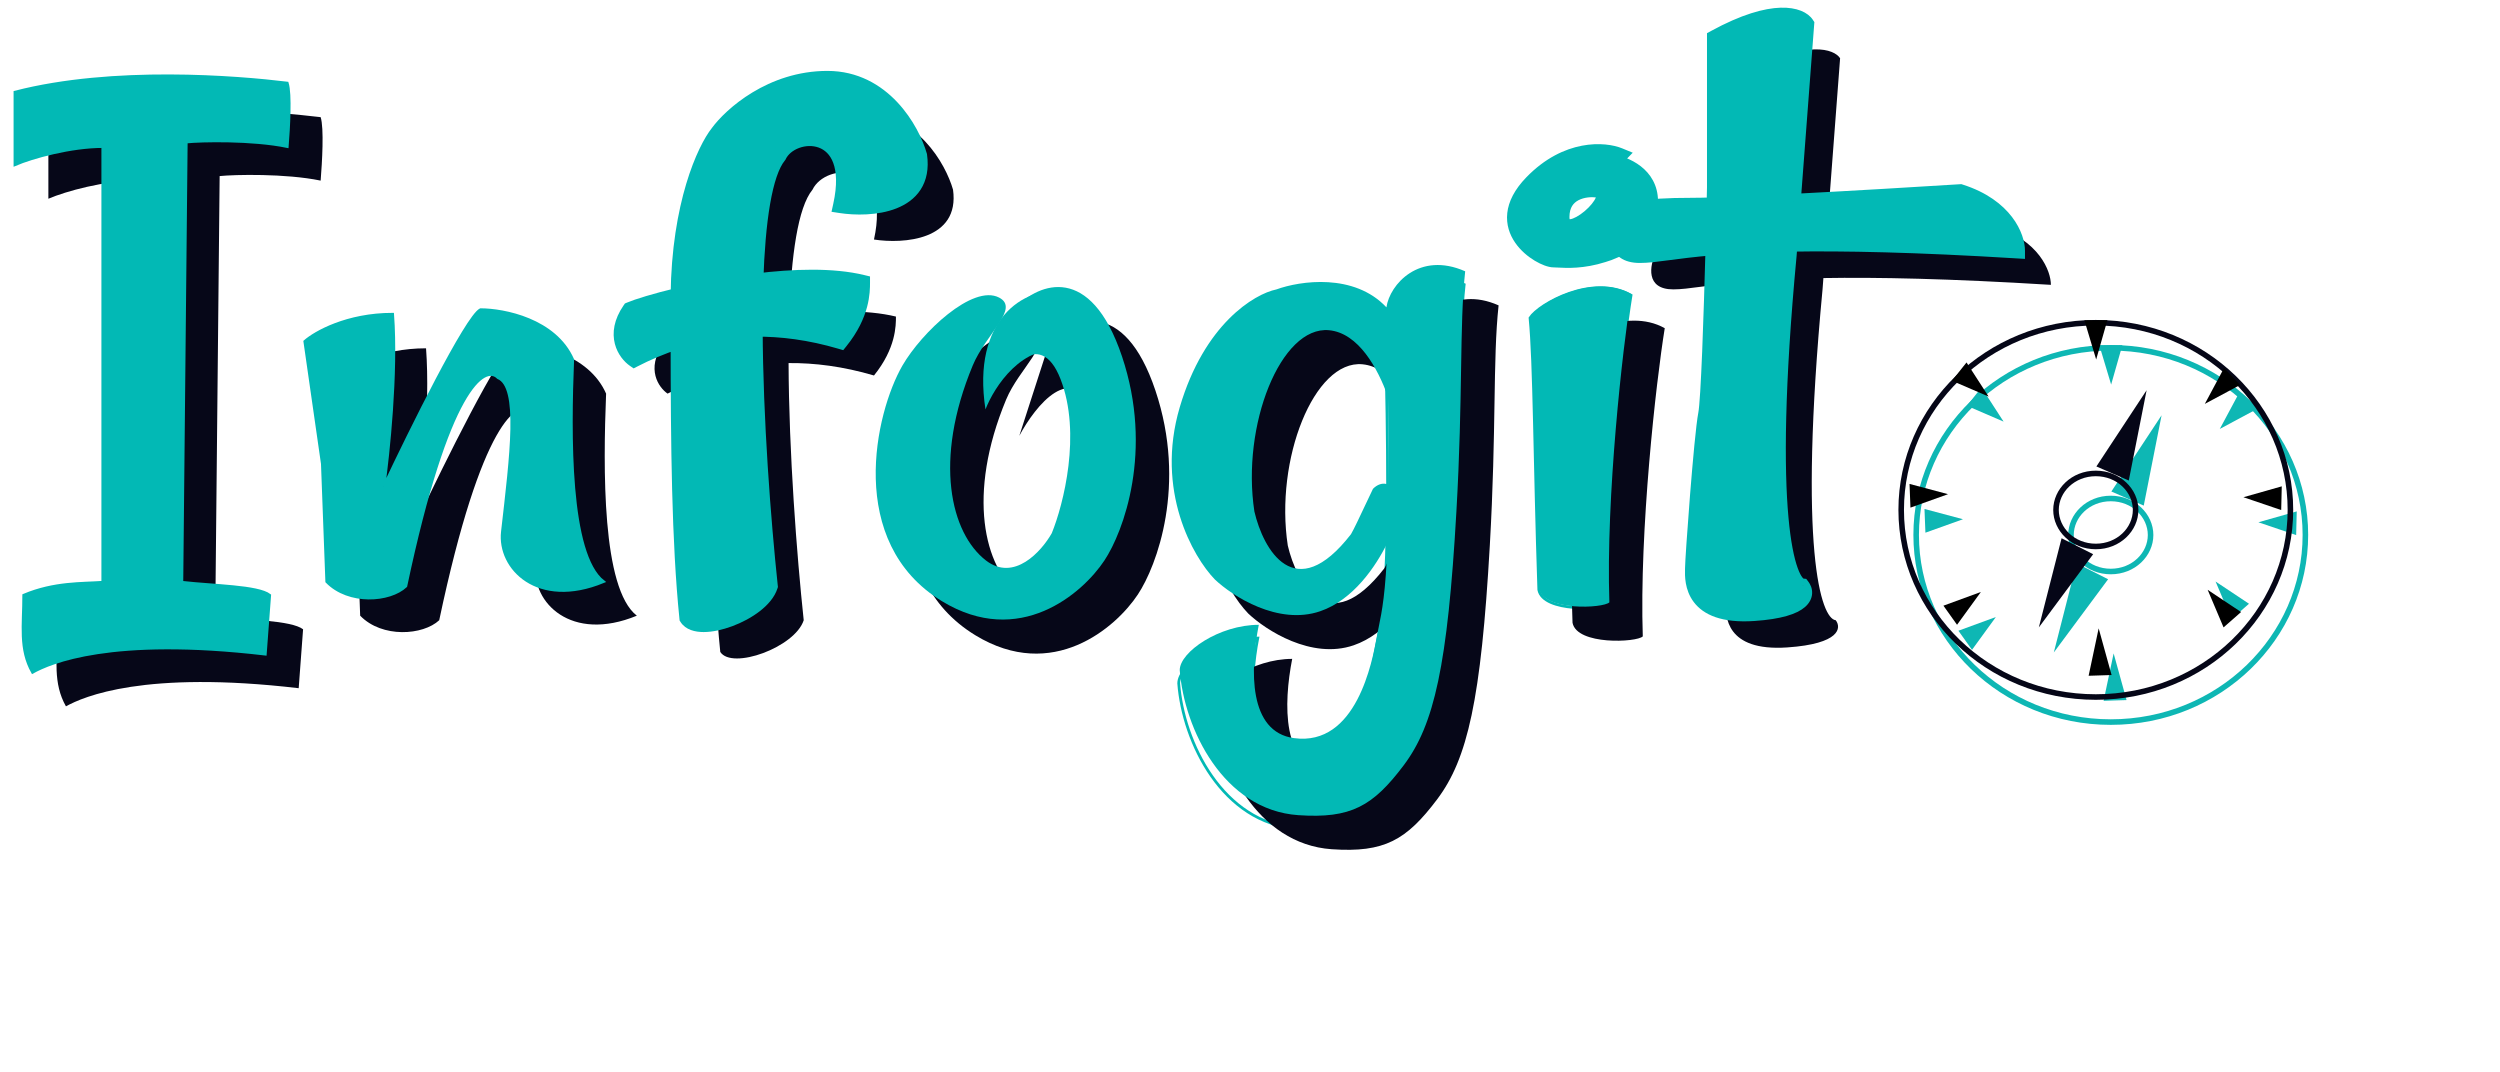 <svg width="900" height="386" viewBox="0 0 900 386" fill="none" xmlns="http://www.w3.org/2000/svg">
  <g filter="url(#filter0_d_435_26)">
  <path d="M527.099 98.439C509.392 90.608 498.427 104.966 498.642 113.123C501.172 208.408 497.738 217.318 495.48 228.966C494.215 235.492 489.156 269.755 465.442 266.492C449.095 264.243 449.633 242.018 452.795 225.702C438.566 225.702 424.338 235.492 424.338 242.018C425.919 263.228 440.147 292.379 467.023 294.228C485.994 295.534 493.899 290.965 504.966 276.281C515.947 261.71 520.775 240.386 523.937 184.913C526.353 142.528 524.99 118.018 527.099 98.439Z" stroke="#02B9B5"/>
  </g>
  <path d="M587.172 106.287C573.262 98.456 553.974 109.55 550.811 114.445C552.39 130.761 552.39 165.024 553.974 212.34C555.553 220.498 577.158 219.41 579.266 217.235C578.005 179.382 584.008 125.866 587.172 106.287Z" stroke="#02B9B5"/>
  <path fill-rule="evenodd" clip-rule="evenodd" d="M629.24 25.86V79.701C629.197 81.669 629.149 83.806 629.095 86.075C625.937 86.173 623.301 86.228 621.334 86.228C602.364 86.228 597.223 87.86 596.043 91.123C593.93 95.473 592.249 104.176 602.364 104.176C605.172 104.176 608.211 103.773 612.404 103.219C616.478 102.681 621.631 101.999 628.712 101.403C628.044 126.35 627.031 156.356 626.077 161.281C624.498 169.438 621.334 213.491 621.334 216.754C621.334 216.921 621.329 217.117 621.329 217.339C621.237 221.473 620.962 234.618 643.468 233.07C662.438 231.764 662.966 226 660.859 223.28C655.588 222.737 647.262 198.154 656.116 104.175L656.423 100.102C675.372 99.78 701.499 100.275 738.323 102.544C738.323 97.649 734.217 86.554 717.774 81.333C703.029 82.265 678.632 83.728 657.587 84.813L662.438 20.965C660.331 17.702 650.743 14.112 629.24 25.86Z" fill="#060718"/>
  <path d="M599.308 118.152C585.399 110.32 566.111 121.415 562.947 126.309C564.526 142.625 564.526 176.888 566.111 224.204C567.69 232.362 589.295 231.274 591.402 229.098C590.141 191.246 596.145 137.73 599.308 118.152Z" fill="#060718"/>
  <path d="M393.821 148.751C386.232 129.173 372.741 146.033 366.945 156.909L378.011 122.646C385.916 114.488 404.571 106.657 415.954 140.594C427.337 174.53 416.479 203.681 409.63 214.015C401.725 225.98 378.96 245.667 351.135 228.699C316.354 207.488 327.112 160.783 336.907 143.857C343.816 131.913 362.202 114.488 371.687 119.383C379.276 123.299 366.945 132.436 362.202 143.857C347.973 178.12 354.297 204.225 366.945 214.015C377.063 221.846 386.969 210.752 390.659 204.225C394.874 193.892 401.409 168.33 393.821 148.751Z" fill="#060718"/>
  <path fill-rule="evenodd" clip-rule="evenodd" d="M314.632 86.228C325.172 87.86 345.619 86.555 343.09 68.281C340.455 59.035 330.126 40.544 309.89 40.544C289.654 40.544 275.109 53.597 270.366 60.123C265.711 65.995 256.486 85.804 256.147 118.624C247.853 120.62 241.483 122.593 238.748 123.755C232.424 132.892 237.167 139.527 240.329 141.703C244.84 139.375 250.123 137.047 256.143 135.136C256.18 172.219 256.504 207.288 259.3 234.702C263.516 241.228 286.176 233.07 289.338 223.281C286.846 199.847 284.004 162.929 283.887 130.707C293.202 130.622 303.471 131.885 314.633 135.176C322.538 125.387 322.538 117.229 322.538 113.966C311.815 111.362 297.737 111.788 284.119 113.483C284.832 92.008 287.245 74.69 292.499 68.281C297.242 58.491 320.956 57.512 314.632 86.228Z" fill="#060718"/>
  <path d="M107.528 247.755C51.879 241.229 30.062 250.786 23.739 254.282C18.996 245.891 20.577 237.422 20.577 226.545C31.643 221.882 41.656 222.426 49.034 221.882V65.019C37.651 65.019 23.739 68.825 17.415 71.545V45.44C52.828 36.303 97.516 40.001 115.433 42.176C116.698 46.092 115.96 58.492 115.433 65.019C102.785 62.408 84.341 62.843 79.072 63.387L77.491 221.882C88.873 223.188 104.894 223.282 109.11 226.545L107.528 247.755Z" fill="#060718"/>
  <path d="M153.376 125.387C136.935 125.387 125.447 131.913 121.758 135.176L128.082 179.229L129.662 221.649C137.567 229.807 152.323 228.72 158.119 223.281C173.296 151.492 186.576 143.334 191.319 148.229C199.224 151.492 196.062 175.965 192.9 203.702C191.412 216.755 205.547 231.439 229.261 221.649C216.614 211.86 217.141 168.351 218.195 141.703C211.871 127.345 193.427 123.755 184.995 123.755C179.936 126.366 159.7 167.264 150.215 187.386C151.796 175.965 154.958 146.597 153.376 125.387Z" fill="#060718"/>
  <path fill-rule="evenodd" clip-rule="evenodd" d="M511.141 122.906C512.318 114.639 522.971 102.626 539.493 109.933C538.429 119.811 538.249 130.942 538.021 144.991C537.797 158.791 537.528 175.404 536.331 196.407C533.169 251.881 528.341 273.205 517.359 287.775C506.293 302.46 498.388 307.028 479.417 305.723C452.541 303.874 438.312 274.723 436.732 253.512C436.732 246.986 450.96 237.197 465.188 237.197C462.027 253.512 461.489 275.737 477.836 277.986C500.394 281.09 506.072 250.237 507.66 241.604C507.742 241.162 507.812 240.778 507.874 240.46C508.028 239.662 508.189 238.877 508.352 238.076C509.529 232.308 510.873 225.721 511.527 207.612C507.277 216.284 499.158 228.229 487.321 232.301C472.144 237.522 455.702 226.863 449.379 220.88C441.474 212.722 427.878 188.901 436.731 158.88C445.585 128.859 463.607 118.091 471.512 116.46C480.095 113.333 499.518 110.505 511.141 122.906ZM511.697 155.117C508.028 144.796 501.049 132.135 490.483 131.144C473.093 129.512 458.864 165.406 463.607 196.406C466.769 210.003 478.152 230.67 498.388 204.564C499.449 202.739 501.507 198.367 503.511 194.109C504.492 192.023 505.461 189.966 506.293 188.248C507.672 186.825 509.772 185.775 511.912 186.775C511.957 177.997 511.896 167.575 511.697 155.117Z" fill="#060718"/>
  <path fill-rule="evenodd" clip-rule="evenodd" d="M617.211 13.596V67.438C617.168 69.406 617.125 71.542 617.071 73.811C613.908 73.91 611.272 73.964 609.31 73.964C590.34 73.964 585.199 75.596 584.013 78.859C581.906 83.21 580.219 91.912 590.34 91.912C593.148 91.912 596.188 91.51 600.381 90.955C604.449 90.417 609.607 89.736 616.688 89.14C616.02 114.087 615.007 144.092 614.053 149.017C612.469 157.175 609.31 201.227 609.31 204.49C609.31 204.657 609.305 204.853 609.3 205.075C609.213 209.209 608.939 222.354 631.444 220.806C650.414 219.501 650.942 213.736 648.83 211.016C643.559 210.473 635.238 185.89 644.087 91.912L644.4 87.838C663.343 87.517 689.47 88.011 726.3 90.28C726.3 85.385 722.188 74.291 705.745 69.07C691 70.001 666.609 71.465 645.558 72.549L650.414 8.701C648.302 5.438 638.714 1.849 617.211 13.596Z" fill="#02B9B5"/>
  <path d="M617.211 67.439L619.906 67.499V67.439H617.211ZM617.211 13.596L615.945 11.167L614.517 11.945V13.596H617.211ZM617.071 73.811L617.152 76.565L619.701 76.485L619.766 73.877L617.071 73.811ZM584.014 78.859L586.428 80.082L586.493 79.953L586.541 79.816L584.014 78.859ZM616.688 89.14L619.378 89.215L619.464 86.142L616.468 86.394L616.688 89.14ZM648.83 211.017L650.942 209.306L650.236 208.393L649.105 208.277L648.83 211.017ZM644.087 91.912L646.771 92.176L646.777 92.126L644.087 91.912ZM644.4 87.839L644.351 85.084L641.905 85.126L641.711 87.625L644.4 87.839ZM726.3 90.28L726.138 93.03L728.994 93.206V90.28H726.3ZM705.745 69.07L706.548 66.44L706.074 66.29L705.578 66.321L705.745 69.07ZM645.559 72.549L642.875 72.336L642.638 75.458L645.699 75.301L645.559 72.549ZM650.414 8.702L653.098 8.915L653.173 7.972L652.662 7.183L650.414 8.702ZM619.906 67.439V13.596H614.517V67.439H619.906ZM619.766 73.877C619.814 71.607 619.863 69.469 619.906 67.499L614.517 67.377C614.479 69.344 614.43 71.479 614.376 73.746L619.766 73.877ZM609.311 76.719C611.315 76.719 613.983 76.663 617.152 76.565L616.99 71.058C613.838 71.157 611.235 71.21 609.311 71.21V76.719ZM586.541 79.816C586.627 79.571 586.983 78.648 590.545 77.884C594.054 77.132 599.836 76.719 609.311 76.719V71.21C599.815 71.21 593.542 71.613 589.435 72.493C585.393 73.36 582.58 74.885 581.486 77.903L586.541 79.816ZM590.341 89.158C588.163 89.158 586.972 88.688 586.331 88.23C585.744 87.805 585.393 87.228 585.226 86.431C584.838 84.61 585.48 82.036 586.428 80.082L581.599 77.636C580.435 80.034 579.185 83.986 579.956 87.604C580.371 89.526 581.362 91.396 583.238 92.739C585.065 94.049 587.452 94.667 590.341 94.667V89.158ZM600.036 88.224C595.789 88.785 592.938 89.158 590.341 89.158V94.667C593.359 94.667 596.587 94.234 600.726 93.687L600.036 88.224ZM616.468 86.394C609.321 86.996 604.115 87.684 600.036 88.224L600.726 93.687C604.789 93.151 609.893 92.476 616.909 91.885L616.468 86.394ZM616.694 149.553C616.974 148.104 617.227 145.105 617.459 141.265C617.702 137.341 617.939 132.327 618.171 126.701C618.623 115.447 619.044 101.694 619.378 89.215L613.994 89.065C613.66 101.533 613.239 115.256 612.787 126.473C612.555 132.083 612.318 137.052 612.081 140.919C611.838 144.87 611.606 147.468 611.407 148.482L616.694 149.553ZM612.005 204.491C612.005 203.002 612.781 191.323 613.773 178.812C614.77 166.284 615.939 153.435 616.694 149.553L611.407 148.482C610.577 152.757 609.381 166.013 608.4 178.367C607.419 190.737 606.616 202.716 606.616 204.491H612.005ZM611.994 205.135C612 204.922 612.005 204.693 612.005 204.491H606.616C606.616 204.621 606.611 204.785 606.605 205.016L611.994 205.135ZM631.261 218.058C620.472 218.801 615.993 215.978 614.032 213.386C611.935 210.622 611.951 207.23 611.994 205.135L606.605 205.016C606.562 207.055 606.395 212.303 609.769 216.758C613.272 221.385 619.906 224.361 631.622 223.555L631.261 218.058ZM646.723 212.729C646.944 213.018 646.987 213.246 646.981 213.363C646.981 213.412 646.965 213.763 646.297 214.342C644.766 215.671 640.671 217.411 631.261 218.058L631.622 223.555C641.182 222.897 646.836 221.102 649.784 218.542C651.357 217.177 652.268 215.495 652.365 213.657C652.457 211.887 651.772 210.376 650.942 209.306L646.723 212.729ZM641.409 91.648C636.973 138.713 636.823 168.548 638.482 186.757C639.307 195.845 640.595 202.173 642.093 206.343C642.842 208.422 643.688 210.097 644.653 211.325C645.602 212.527 646.895 213.586 648.56 213.758L649.105 208.277C649.45 208.312 649.336 208.484 648.851 207.871C648.388 207.282 647.79 206.214 647.154 204.443C645.882 200.914 644.653 195.121 643.845 186.247C642.233 168.535 642.352 139.09 646.771 92.176L641.409 91.648ZM641.711 87.625L641.403 91.698L646.777 92.126L647.084 88.052L641.711 87.625ZM726.462 87.531C689.583 85.259 663.386 84.762 644.351 85.084L644.443 90.593C663.305 90.273 689.357 90.764 726.138 93.03L726.462 87.531ZM704.948 71.701C720.383 76.602 723.605 86.717 723.605 90.28H728.994C728.994 84.055 723.993 71.98 706.548 66.44L704.948 71.701ZM645.699 75.301C666.754 74.215 691.162 72.751 705.912 71.819L705.578 66.321C690.844 67.252 666.458 68.714 645.424 69.798L645.699 75.301ZM647.725 8.488L642.875 72.336L648.248 72.763L653.098 8.915L647.725 8.488ZM618.483 16.026C629.019 10.27 636.375 8.419 641.166 8.273C646.06 8.124 647.844 9.721 648.167 10.22L652.662 7.183C650.872 4.42 646.809 2.59 641.005 2.767C635.098 2.947 626.906 5.176 615.945 11.167L618.483 16.026Z" fill="#02B9B5"/>
  <path d="M587.28 105.888C573.365 98.056 554.077 109.151 550.919 114.046C552.498 130.362 552.498 164.625 554.077 211.94C555.661 220.098 577.267 219.011 579.374 216.835C578.108 178.982 584.117 125.467 587.28 105.888Z" fill="#02B9B5"/>
  <path d="M381.795 136.488C374.207 116.909 360.715 133.769 354.919 144.645L365.986 110.383C373.89 102.225 392.546 94.393 403.928 128.33C415.311 162.267 404.453 191.418 397.605 201.751C389.7 213.716 366.935 233.404 339.11 216.435C304.328 195.225 315.087 148.519 324.881 131.593C331.79 119.649 350.177 102.225 359.662 107.119C367.251 111.035 354.919 120.172 350.177 131.593C335.948 165.856 342.272 191.961 354.919 201.751C365.038 209.583 374.944 198.488 378.634 191.961C382.848 181.628 389.384 156.067 381.795 136.488Z" fill="#02B9B5"/>
  <path d="M354.773 147.385C349.715 114.754 369.002 103.333 381.649 104.965C388.501 113.122 398.408 128.785 383.231 126.175C368.054 123.564 357.935 139.227 354.773 147.385Z" fill="#02B9B5"/>
  <path fill-rule="evenodd" clip-rule="evenodd" d="M302.607 73.966C313.147 75.597 333.594 74.292 331.064 56.018C328.43 46.772 318.1 28.281 297.864 28.281C277.628 28.281 263.084 41.334 258.341 47.86C253.685 53.732 244.461 73.541 244.122 106.361C235.827 108.356 229.458 110.33 226.723 111.492C220.399 120.628 225.141 127.264 228.303 129.439C232.815 127.111 238.098 124.783 244.117 122.872C244.155 159.956 244.478 195.025 247.274 222.439C251.49 228.965 274.15 220.808 277.312 211.018C274.82 187.584 271.979 150.666 271.862 118.443C281.176 118.359 291.446 119.621 302.608 122.912C310.512 113.123 310.512 104.965 310.512 101.702C299.79 99.099 285.712 99.525 272.094 101.219C272.806 79.745 275.219 62.427 280.474 56.018C285.217 46.229 308.931 45.25 302.607 73.966Z" fill="#02B9B5"/>
  <path d="M331.064 56.018L333.732 55.632L333.705 55.437L333.651 55.248L331.064 56.018ZM302.607 73.965L299.978 73.36L299.343 76.246L302.203 76.689L302.607 73.965ZM258.34 47.86L260.434 49.594L260.47 49.549L260.504 49.503L258.34 47.86ZM244.122 106.361L244.739 109.042L246.794 108.548L246.816 106.39L244.122 106.361ZM226.722 111.491L225.688 108.948L224.971 109.252L224.522 109.9L226.722 111.491ZM228.303 129.439L226.799 131.724L228.108 132.625L229.518 131.898L228.303 129.439ZM244.117 122.872L246.812 122.869L246.808 119.133L243.318 120.241L244.117 122.872ZM247.274 222.438L244.594 222.724L244.662 223.394L245.025 223.956L247.274 222.438ZM277.312 211.017L279.871 211.881L280.054 211.314L279.99 210.72L277.312 211.017ZM271.861 118.443L271.838 115.688L269.156 115.712L269.167 118.453L271.861 118.443ZM302.607 122.912L301.86 125.559L303.56 126.06L304.685 124.666L302.607 122.912ZM310.512 101.702H313.206V99.525L311.135 99.022L310.512 101.702ZM272.094 101.219L269.4 101.125L269.293 104.342L272.419 103.953L272.094 101.219ZM280.474 56.018L282.539 57.787L282.745 57.535L282.888 57.241L280.474 56.018ZM328.396 56.404C328.953 60.429 328.22 63.232 326.919 65.241C325.592 67.291 323.477 68.819 320.768 69.886C315.267 72.051 308.048 72.022 303.01 71.242L302.203 76.689C307.705 77.541 315.979 77.674 322.704 75.027C326.109 73.686 329.289 71.563 331.414 68.281C333.565 64.957 334.439 60.743 333.732 55.632L328.396 56.404ZM297.864 31.035C307.092 31.035 314.069 35.225 319.123 40.593C324.222 46.007 327.264 52.532 328.477 56.788L333.651 55.248C332.229 50.258 328.79 42.914 323.006 36.772C317.178 30.582 308.872 25.526 297.864 25.526V31.035ZM260.504 49.503C264.91 43.439 278.733 31.035 297.864 31.035V25.526C276.523 25.526 261.256 39.229 256.178 46.217L260.504 49.503ZM246.816 106.39C247.151 73.988 256.27 54.846 260.434 49.594L256.247 46.126C251.1 52.617 241.771 73.093 241.427 106.331L246.816 106.39ZM243.504 103.679C235.183 105.681 228.635 107.695 225.688 108.948L227.756 114.035C230.279 112.963 236.471 111.031 244.739 109.042L243.504 103.679ZM224.522 109.9C220.962 115.046 220.331 119.817 221.35 123.776C222.334 127.601 224.769 130.327 226.799 131.724L229.808 127.154C228.675 126.374 227.159 124.695 226.562 122.375C225.999 120.188 226.159 117.074 228.922 113.082L224.522 109.9ZM229.518 131.898C233.918 129.627 239.063 127.361 244.916 125.503L243.318 120.241C237.133 122.205 231.711 124.595 227.089 126.98L229.518 131.898ZM249.954 222.153C247.175 194.904 246.849 159.978 246.812 122.869L241.422 122.875C241.46 159.933 241.781 195.145 244.594 222.724L249.954 222.153ZM274.753 210.154C274.208 211.84 272.689 213.767 270.25 215.654C267.864 217.501 264.85 219.113 261.768 220.257C258.67 221.409 255.663 222.03 253.301 222.03C250.771 222.03 249.797 221.345 249.522 220.921L245.025 223.956C246.859 226.795 250.299 227.539 253.301 227.539C256.472 227.539 260.119 226.732 263.608 225.435C267.113 224.133 270.621 222.277 273.504 220.046C276.336 217.854 278.834 215.09 279.871 211.881L274.753 210.154ZM269.167 118.453C269.284 150.803 272.135 187.823 274.633 211.316L279.99 210.72C277.505 187.344 274.672 150.528 274.556 118.432L269.167 118.453ZM271.885 121.197C280.94 121.115 290.949 122.341 301.86 125.559L303.354 120.266C291.941 116.901 281.413 115.602 271.838 115.688L271.885 121.197ZM304.685 124.666C313.155 114.177 313.206 105.275 313.206 101.702H307.817C307.817 104.655 307.869 112.069 300.529 121.159L304.685 124.666ZM311.135 99.022C299.936 96.302 285.473 96.779 271.768 98.485L272.419 103.953C285.95 102.269 299.642 101.894 309.889 104.382L311.135 99.022ZM278.409 54.248C275.283 58.06 273.281 64.645 271.927 72.49C270.546 80.485 269.758 90.327 269.4 101.125L274.787 101.312C275.141 90.636 275.916 81.082 277.234 73.447C278.578 65.662 280.409 60.385 282.539 57.787L278.409 54.248ZM305.236 74.57C306.887 67.07 306.66 61.158 305.003 56.692C303.317 52.15 300.212 49.296 296.608 47.962C293.077 46.655 289.216 46.855 285.915 48.06C282.634 49.259 279.626 51.562 278.059 54.795L282.888 57.241C283.693 55.579 285.428 54.089 287.729 53.248C290.011 52.414 292.573 52.328 294.773 53.142C296.899 53.929 298.834 55.603 299.964 58.647C301.123 61.769 301.488 66.502 299.978 73.36L305.236 74.57Z" fill="#02B9B5"/>
  <path d="M95.503 235.49C39.854 228.964 18.037 238.521 11.713 242.017C6.971 233.627 8.552 225.157 8.552 214.28C19.618 209.618 29.631 210.162 37.008 209.618V52.754C25.626 52.754 11.713 56.561 5.39 59.28V33.175C40.803 24.038 85.49 27.736 103.408 29.912C104.673 33.828 103.935 46.228 103.408 52.754C90.76 50.143 72.316 50.578 67.046 51.122L65.466 209.618C76.848 210.923 92.869 211.017 97.084 214.28L95.503 235.49Z" fill="#02B9B5" stroke="#02B9B5"/>
  <path d="M141.351 113.123C124.909 113.123 113.42 119.649 109.731 122.913L116.055 166.965L117.636 209.386C125.541 217.544 140.296 216.456 146.093 211.018C161.27 139.228 174.55 131.071 179.293 135.965C187.198 139.228 184.036 163.702 180.874 191.439C179.386 204.491 193.521 219.175 217.236 209.386C204.588 199.597 205.115 156.088 206.169 129.439C199.845 115.081 181.401 111.491 172.969 111.491C167.91 114.102 147.674 155 138.189 175.123C139.769 163.702 142.931 134.334 141.351 113.123Z" fill="#02B9B5" stroke="#02B9B5"/>
  <path fill-rule="evenodd" clip-rule="evenodd" d="M499.115 110.641C500.292 102.374 510.945 90.362 527.466 97.67C526.402 107.547 526.222 118.679 525.994 132.727C525.771 146.527 525.502 163.141 524.304 184.144C521.142 239.617 516.314 260.941 505.333 275.512C494.266 290.196 486.362 294.764 467.391 293.459C440.515 291.61 426.286 262.459 424.705 241.249C424.705 234.722 438.933 224.933 453.162 224.933C450 241.249 449.463 263.474 465.81 265.722C488.368 268.827 494.045 237.973 495.633 229.341C495.715 228.898 495.786 228.514 495.847 228.196C496.002 227.398 496.162 226.613 496.325 225.813C497.502 220.045 498.846 213.458 499.5 195.35C495.25 204.023 487.131 215.966 475.296 220.037C460.119 225.258 443.677 214.599 437.353 208.616C429.448 200.458 415.853 176.637 424.706 146.617C433.559 116.596 451.582 105.827 459.486 104.196C468.069 101.069 487.492 98.242 499.115 110.641ZM499.671 142.851C496.001 132.53 489.023 119.871 478.457 118.88C461.068 117.248 446.839 153.143 451.582 184.143C454.744 197.74 466.126 218.406 486.362 192.3C487.424 190.476 489.482 186.103 491.485 181.845C492.467 179.76 493.435 177.702 494.267 175.985C495.646 174.562 497.746 173.512 499.886 174.51C499.931 165.732 499.869 155.31 499.671 142.851Z" fill="#02B9B5"/>
  <path fill-rule="evenodd" clip-rule="evenodd" d="M583.017 55.978L580.748 58.32C586.768 59.634 595.197 64.005 594.092 74.245C593.575 79.045 591.284 82.737 588.353 85.499C589.845 85.45 589.064 86.304 584.596 88.61C583.492 89.182 582.403 89.692 581.347 90.145C579.892 90.817 578.474 91.327 577.202 91.692C569.808 94.053 564.069 93.741 560.905 93.568C560.264 93.534 559.725 93.504 559.305 93.504C560.113 93.266 560.954 93.016 561.816 92.758C561.202 92.708 560.587 92.645 559.984 92.566L559.305 93.504C554.562 93.504 535.589 82.083 551.399 65.768C564.047 52.715 577.747 53.802 583.017 55.978ZM574.955 68.345C570.741 67.801 562.306 68.997 562.306 78.134C562.306 89.555 584.44 69.976 574.955 68.345Z" fill="#02B9B5"/>
  <path d="M580.748 58.32L578.835 56.382L575.364 59.962L580.187 61.014L580.748 58.32ZM583.017 55.978L584.93 57.917L587.781 54.975L584.025 53.424L583.017 55.978ZM588.352 85.5L586.525 83.476L581.206 88.493L588.444 88.253L588.352 85.5ZM581.346 90.146L580.301 87.604L580.236 87.635L581.346 90.146ZM577.202 91.693L576.474 89.041L576.437 89.052L576.399 89.064L577.202 91.693ZM561.816 92.759L562.57 95.403L562.031 90.013L561.816 92.759ZM559.983 92.567L560.323 89.834L558.76 89.632L557.822 90.925L559.983 92.567ZM574.955 68.345L575.402 65.629L575.348 65.62L575.294 65.612L574.955 68.345ZM582.661 60.258L584.93 57.917L581.104 54.04L578.835 56.382L582.661 60.258ZM596.77 74.547C597.422 68.479 595.207 63.979 591.909 60.9C588.713 57.924 584.601 56.345 581.308 55.627L580.187 61.014C582.914 61.61 586.024 62.874 588.277 64.971C590.416 66.967 591.861 69.773 591.413 73.944L596.77 74.547ZM590.179 87.524C593.483 84.408 596.167 80.137 596.77 74.547L591.413 73.944C590.982 77.954 589.08 81.067 586.525 83.476L590.179 87.524ZM585.814 91.069C587.996 89.942 589.608 89.013 590.459 88.265C590.68 88.076 591.036 87.739 591.316 87.264C591.575 86.817 592.135 85.531 591.311 84.179C590.653 83.105 589.592 82.877 589.333 82.824C588.929 82.741 588.541 82.737 588.266 82.747L588.444 88.253C588.541 88.25 588.455 88.263 588.277 88.226C588.244 88.219 587.334 88.067 586.741 87.103C585.981 85.86 586.525 84.715 586.687 84.444C586.859 84.146 587.026 84.019 586.962 84.078C586.682 84.322 585.668 84.972 583.383 86.151L585.814 91.069ZM582.386 92.686C583.502 92.208 584.644 91.671 585.814 91.069L583.383 86.151C582.332 86.694 581.303 87.177 580.306 87.605L582.386 92.686ZM577.935 94.345C579.331 93.944 580.872 93.387 582.451 92.657L580.236 87.635C578.91 88.248 577.622 88.712 576.474 89.041L577.935 94.345ZM560.759 96.32C564.014 96.497 570.142 96.833 578.005 94.323L576.399 89.064C569.474 91.275 564.128 90.986 561.05 90.818L560.759 96.32ZM559.304 96.259C559.638 96.259 560.091 96.283 560.759 96.32L561.05 90.818C560.436 90.785 559.816 90.75 559.304 90.75V96.259ZM561.061 90.115C560.199 90.372 559.364 90.621 558.555 90.858L560.048 96.152C560.862 95.912 561.708 95.661 562.57 95.403L561.061 90.115ZM559.644 95.3C560.296 95.384 560.948 95.451 561.6 95.505L562.031 90.013C561.455 89.966 560.883 89.907 560.323 89.834L559.644 95.3ZM561.465 95.147L562.15 94.21L557.822 90.925L557.138 91.862L561.465 95.147ZM549.485 63.83C545.238 68.211 543.077 72.528 542.619 76.677C542.161 80.847 543.465 84.464 545.438 87.337C547.389 90.18 550.029 92.364 552.476 93.838C553.705 94.58 554.928 95.167 556.044 95.576C557.116 95.968 558.27 96.259 559.304 96.259V90.75C559.153 90.75 558.674 90.685 557.86 90.388C557.095 90.109 556.179 89.677 555.214 89.093C553.258 87.915 551.258 86.225 549.852 84.173C548.461 82.151 547.69 79.853 547.976 77.293C548.256 74.712 549.652 71.483 553.311 67.706L549.485 63.83ZM584.025 53.424C577.822 50.862 562.947 49.934 549.485 63.83L553.311 67.706C565.146 55.496 577.671 56.743 582.009 58.532L584.025 53.424ZM575.294 65.612C572.837 65.296 569.091 65.455 565.825 67.156C564.155 68.027 562.57 69.328 561.411 71.205C560.247 73.09 559.611 75.402 559.611 78.135H565.001C565.001 76.299 565.421 75.035 565.971 74.143C566.526 73.244 567.313 72.565 568.277 72.064C570.282 71.018 572.853 70.851 574.62 71.078L575.294 65.612ZM559.611 78.135C559.611 79.949 560.048 81.795 561.411 83.082C562.802 84.395 564.559 84.571 565.965 84.385C568.655 84.029 571.608 82.198 573.904 80.258C576.226 78.298 578.501 75.701 579.482 73.196C579.967 71.96 580.338 70.224 579.584 68.547C578.765 66.736 577.067 65.915 575.402 65.629L574.507 71.061C575.219 71.183 574.906 71.331 574.69 70.859C574.54 70.52 574.739 70.492 574.48 71.143C573.984 72.411 572.497 74.301 570.476 76.011C568.423 77.743 566.434 78.767 565.276 78.921C564.753 78.99 564.855 78.834 565.071 79.037C565.259 79.216 565.001 79.175 565.001 78.135H559.611Z" fill="#02B9B5"/>
  <g filter="url(#filter1_d_435_26)">
  <path d="M829.94 188.575C829.94 225.484 798.877 255.95 759.88 255.95C720.884 255.95 689.82 225.484 689.82 188.575C689.82 151.667 720.884 121.201 759.88 121.201C798.877 121.201 829.94 151.667 829.94 188.575Z" stroke="#0EB7B4" stroke-width="2"/>
  </g>
  <path d="M799.125 154.42L806.05 141.494L811.827 147.609L799.125 154.42Z" fill="#0EB7B4"/>
  <path d="M813.023 188.019L826.825 184.1L826.62 192.636L813.023 188.019Z" fill="#0EB7B4"/>
  <path d="M718.513 222.126L709.922 233.941L705.023 227.062L718.513 222.126Z" fill="#0EB7B4"/>
  <path d="M706.672 186.928L693.151 191.767L692.816 183.235L706.672 186.928Z" fill="#0EB7B4"/>
  <path d="M721.288 151.781L708.084 146.09L713.338 139.498L721.288 151.781Z" fill="#0EB7B4"/>
  <path d="M760.009 138.445L755.773 124.335L764.046 124.275L760.009 138.445Z" fill="#0EB7B4"/>
  <path d="M797.604 209.347L809.633 217.349L803.333 222.882L797.604 209.347Z" fill="#0EB7B4"/>
  <path d="M760.909 235.227L765.56 252.029L757.293 252.296L760.909 235.227Z" fill="#0EB7B4"/>
  <g filter="url(#filter2_d_435_26)">
  <path d="M774.211 188.601C774.211 195.573 768.088 201.746 759.881 201.746C751.673 201.746 745.551 195.573 745.551 188.601C745.551 181.628 751.673 175.454 759.881 175.454C768.088 175.454 774.211 181.628 774.211 188.601Z" stroke="#0EB7B4" stroke-width="2"/>
  </g>
  <g filter="url(#filter3_d_435_26)">
  <path d="M778.172 145.492L771.748 178.015L760.091 172.944L778.172 145.492Z" fill="#0EB7B4"/>
  </g>
  <g filter="url(#filter4_d_435_26)">
  <path d="M739.369 230.887L758.921 204.53L747.561 198.789L739.369 230.887Z" fill="#0EB7B4"/>
  </g>
  <g filter="url(#filter5_d_435_26)">
  <path d="M824.55 179.557C824.55 216.466 793.487 246.931 754.491 246.931C715.494 246.931 684.431 216.466 684.431 179.557C684.431 142.649 715.494 112.183 754.491 112.183C793.487 112.183 824.55 142.649 824.55 179.557Z" stroke="#050617" stroke-width="2"/>
  </g>
  <path d="M793.735 145.402L800.661 132.476L806.438 138.591L793.735 145.402Z" fill="black"/>
  <path d="M807.634 179.001L821.436 175.082L821.231 183.618L807.634 179.001Z" fill="black"/>
  <path d="M713.123 213.107L704.533 224.923L699.634 218.043L713.123 213.107Z" fill="black"/>
  <path d="M701.283 177.909L687.762 182.748L687.428 174.217L701.283 177.909Z" fill="black"/>
  <path d="M715.899 142.762L702.695 137.072L707.95 130.479L715.899 142.762Z" fill="black"/>
  <path d="M754.621 129.427L750.385 115.316L758.657 115.257L754.621 129.427Z" fill="black"/>
  <path d="M794.754 212.33L806.783 220.332L800.483 225.865L794.754 212.33Z" fill="black"/>
  <path d="M755.52 226.208L760.171 243.01L751.904 243.278L755.52 226.208Z" fill="black"/>
  <g filter="url(#filter6_d_435_26)">
  <path d="M768.821 179.582C768.821 186.555 762.699 192.728 754.491 192.728C746.283 192.728 740.161 186.555 740.161 179.582C740.161 172.609 746.283 166.436 754.491 166.436C762.699 166.436 768.821 172.609 768.821 179.582Z" stroke="#050617" stroke-width="2"/>
  </g>
  <g filter="url(#filter7_d_435_26)">
  <path d="M772.782 136.474L766.358 168.997L754.701 163.926L772.782 136.474Z" fill="#050617"/>
  </g>
  <g filter="url(#filter8_d_435_26)">
  <path d="M733.979 221.869L753.532 195.511L742.171 189.771L733.979 221.869Z" fill="#050617"/>
  </g>
  <defs>
  <filter id="filter0_d_435_26" x="411.838" y="87.676" width="127.798" height="223.265" filterUnits="userSpaceOnUse" color-interpolation-filters="sRGB">
  <feFlood flood-opacity="0" result="BackgroundImageFix"/>
  <feColorMatrix in="SourceAlpha" type="matrix" values="0 0 0 0 0 0 0 0 0 0 0 0 0 0 0 0 0 0 127 0" result="hardAlpha"/>
  <feOffset dy="4"/>
  <feGaussianBlur stdDeviation="6"/>
  <feComposite in2="hardAlpha" operator="out"/>
  <feColorMatrix type="matrix" values="0 0 0 0 0 0 0 0 0 0 0 0 0 0 0 0 0 0 0.25 0"/>
  <feBlend mode="normal" in2="BackgroundImageFix" result="effect1_dropShadow_435_26"/>
  <feBlend mode="normal" in="SourceGraphic" in2="effect1_dropShadow_435_26" result="shape"/>
  </filter>
  <filter id="filter1_d_435_26" x="676.82" y="112.201" width="166.12" height="160.748" filterUnits="userSpaceOnUse" color-interpolation-filters="sRGB">
  <feFlood flood-opacity="0" result="BackgroundImageFix"/>
  <feColorMatrix in="SourceAlpha" type="matrix" values="0 0 0 0 0 0 0 0 0 0 0 0 0 0 0 0 0 0 127 0" result="hardAlpha"/>
  <feOffset dy="4"/>
  <feGaussianBlur stdDeviation="6"/>
  <feComposite in2="hardAlpha" operator="out"/>
  <feColorMatrix type="matrix" values="0 0 0 0 0.243 0 0 0 0 0.213 0 0 0 0 0.592 0 0 0 0.31 0"/>
  <feBlend mode="normal" in2="BackgroundImageFix" result="effect1_dropShadow_435_26"/>
  <feBlend mode="normal" in="SourceGraphic" in2="effect1_dropShadow_435_26" result="shape"/>
  </filter>
  <filter id="filter2_d_435_26" x="732.551" y="166.454" width="54.66" height="52.292" filterUnits="userSpaceOnUse" color-interpolation-filters="sRGB">
  <feFlood flood-opacity="0" result="BackgroundImageFix"/>
  <feColorMatrix in="SourceAlpha" type="matrix" values="0 0 0 0 0 0 0 0 0 0 0 0 0 0 0 0 0 0 127 0" result="hardAlpha"/>
  <feOffset dy="4"/>
  <feGaussianBlur stdDeviation="6"/>
  <feComposite in2="hardAlpha" operator="out"/>
  <feColorMatrix type="matrix" values="0 0 0 0 0 0 0 0 0 0 0 0 0 0 0 0 0 0 0.25 0"/>
  <feBlend mode="normal" in2="BackgroundImageFix" result="effect1_dropShadow_435_26"/>
  <feBlend mode="normal" in="SourceGraphic" in2="effect1_dropShadow_435_26" result="shape"/>
  </filter>
  <filter id="filter3_d_435_26" x="748.091" y="137.492" width="42.081" height="56.523" filterUnits="userSpaceOnUse" color-interpolation-filters="sRGB">
  <feFlood flood-opacity="0" result="BackgroundImageFix"/>
  <feColorMatrix in="SourceAlpha" type="matrix" values="0 0 0 0 0 0 0 0 0 0 0 0 0 0 0 0 0 0 127 0" result="hardAlpha"/>
  <feOffset dy="4"/>
  <feGaussianBlur stdDeviation="6"/>
  <feComposite in2="hardAlpha" operator="out"/>
  <feColorMatrix type="matrix" values="0 0 0 0 0 0 0 0 0 0 0 0 0 0 0 0 0 0 0.25 0"/>
  <feBlend mode="normal" in2="BackgroundImageFix" result="effect1_dropShadow_435_26"/>
  <feBlend mode="normal" in="SourceGraphic" in2="effect1_dropShadow_435_26" result="shape"/>
  </filter>
  <filter id="filter4_d_435_26" x="727.369" y="190.789" width="43.552" height="56.098" filterUnits="userSpaceOnUse" color-interpolation-filters="sRGB">
  <feFlood flood-opacity="0" result="BackgroundImageFix"/>
  <feColorMatrix in="SourceAlpha" type="matrix" values="0 0 0 0 0 0 0 0 0 0 0 0 0 0 0 0 0 0 127 0" result="hardAlpha"/>
  <feOffset dy="4"/>
  <feGaussianBlur stdDeviation="6"/>
  <feComposite in2="hardAlpha" operator="out"/>
  <feColorMatrix type="matrix" values="0 0 0 0 0 0 0 0 0 0 0 0 0 0 0 0 0 0 0.25 0"/>
  <feBlend mode="normal" in2="BackgroundImageFix" result="effect1_dropShadow_435_26"/>
  <feBlend mode="normal" in="SourceGraphic" in2="effect1_dropShadow_435_26" result="shape"/>
  </filter>
  <filter id="filter5_d_435_26" x="671.431" y="103.183" width="166.12" height="160.748" filterUnits="userSpaceOnUse" color-interpolation-filters="sRGB">
  <feFlood flood-opacity="0" result="BackgroundImageFix"/>
  <feColorMatrix in="SourceAlpha" type="matrix" values="0 0 0 0 0 0 0 0 0 0 0 0 0 0 0 0 0 0 127 0" result="hardAlpha"/>
  <feOffset dy="4"/>
  <feGaussianBlur stdDeviation="6"/>
  <feComposite in2="hardAlpha" operator="out"/>
  <feColorMatrix type="matrix" values="0 0 0 0 0.243 0 0 0 0 0.213 0 0 0 0 0.592 0 0 0 0.31 0"/>
  <feBlend mode="normal" in2="BackgroundImageFix" result="effect1_dropShadow_435_26"/>
  <feBlend mode="normal" in="SourceGraphic" in2="effect1_dropShadow_435_26" result="shape"/>
  </filter>
  <filter id="filter6_d_435_26" x="727.161" y="157.436" width="54.66" height="52.292" filterUnits="userSpaceOnUse" color-interpolation-filters="sRGB">
  <feFlood flood-opacity="0" result="BackgroundImageFix"/>
  <feColorMatrix in="SourceAlpha" type="matrix" values="0 0 0 0 0 0 0 0 0 0 0 0 0 0 0 0 0 0 127 0" result="hardAlpha"/>
  <feOffset dy="4"/>
  <feGaussianBlur stdDeviation="6"/>
  <feComposite in2="hardAlpha" operator="out"/>
  <feColorMatrix type="matrix" values="0 0 0 0 0 0 0 0 0 0 0 0 0 0 0 0 0 0 0.25 0"/>
  <feBlend mode="normal" in2="BackgroundImageFix" result="effect1_dropShadow_435_26"/>
  <feBlend mode="normal" in="SourceGraphic" in2="effect1_dropShadow_435_26" result="shape"/>
  </filter>
  <filter id="filter7_d_435_26" x="742.701" y="128.474" width="42.081" height="56.523" filterUnits="userSpaceOnUse" color-interpolation-filters="sRGB">
  <feFlood flood-opacity="0" result="BackgroundImageFix"/>
  <feColorMatrix in="SourceAlpha" type="matrix" values="0 0 0 0 0 0 0 0 0 0 0 0 0 0 0 0 0 0 127 0" result="hardAlpha"/>
  <feOffset dy="4"/>
  <feGaussianBlur stdDeviation="6"/>
  <feComposite in2="hardAlpha" operator="out"/>
  <feColorMatrix type="matrix" values="0 0 0 0 0 0 0 0 0 0 0 0 0 0 0 0 0 0 0.25 0"/>
  <feBlend mode="normal" in2="BackgroundImageFix" result="effect1_dropShadow_435_26"/>
  <feBlend mode="normal" in="SourceGraphic" in2="effect1_dropShadow_435_26" result="shape"/>
  </filter>
  <filter id="filter8_d_435_26" x="721.979" y="181.771" width="43.552" height="56.099" filterUnits="userSpaceOnUse" color-interpolation-filters="sRGB">
  <feFlood flood-opacity="0" result="BackgroundImageFix"/>
  <feColorMatrix in="SourceAlpha" type="matrix" values="0 0 0 0 0 0 0 0 0 0 0 0 0 0 0 0 0 0 127 0" result="hardAlpha"/>
  <feOffset dy="4"/>
  <feGaussianBlur stdDeviation="6"/>
  <feComposite in2="hardAlpha" operator="out"/>
  <feColorMatrix type="matrix" values="0 0 0 0 0 0 0 0 0 0 0 0 0 0 0 0 0 0 0.25 0"/>
  <feBlend mode="normal" in2="BackgroundImageFix" result="effect1_dropShadow_435_26"/>
  <feBlend mode="normal" in="SourceGraphic" in2="effect1_dropShadow_435_26" result="shape"/>
  </filter>
  </defs>
  </svg>
